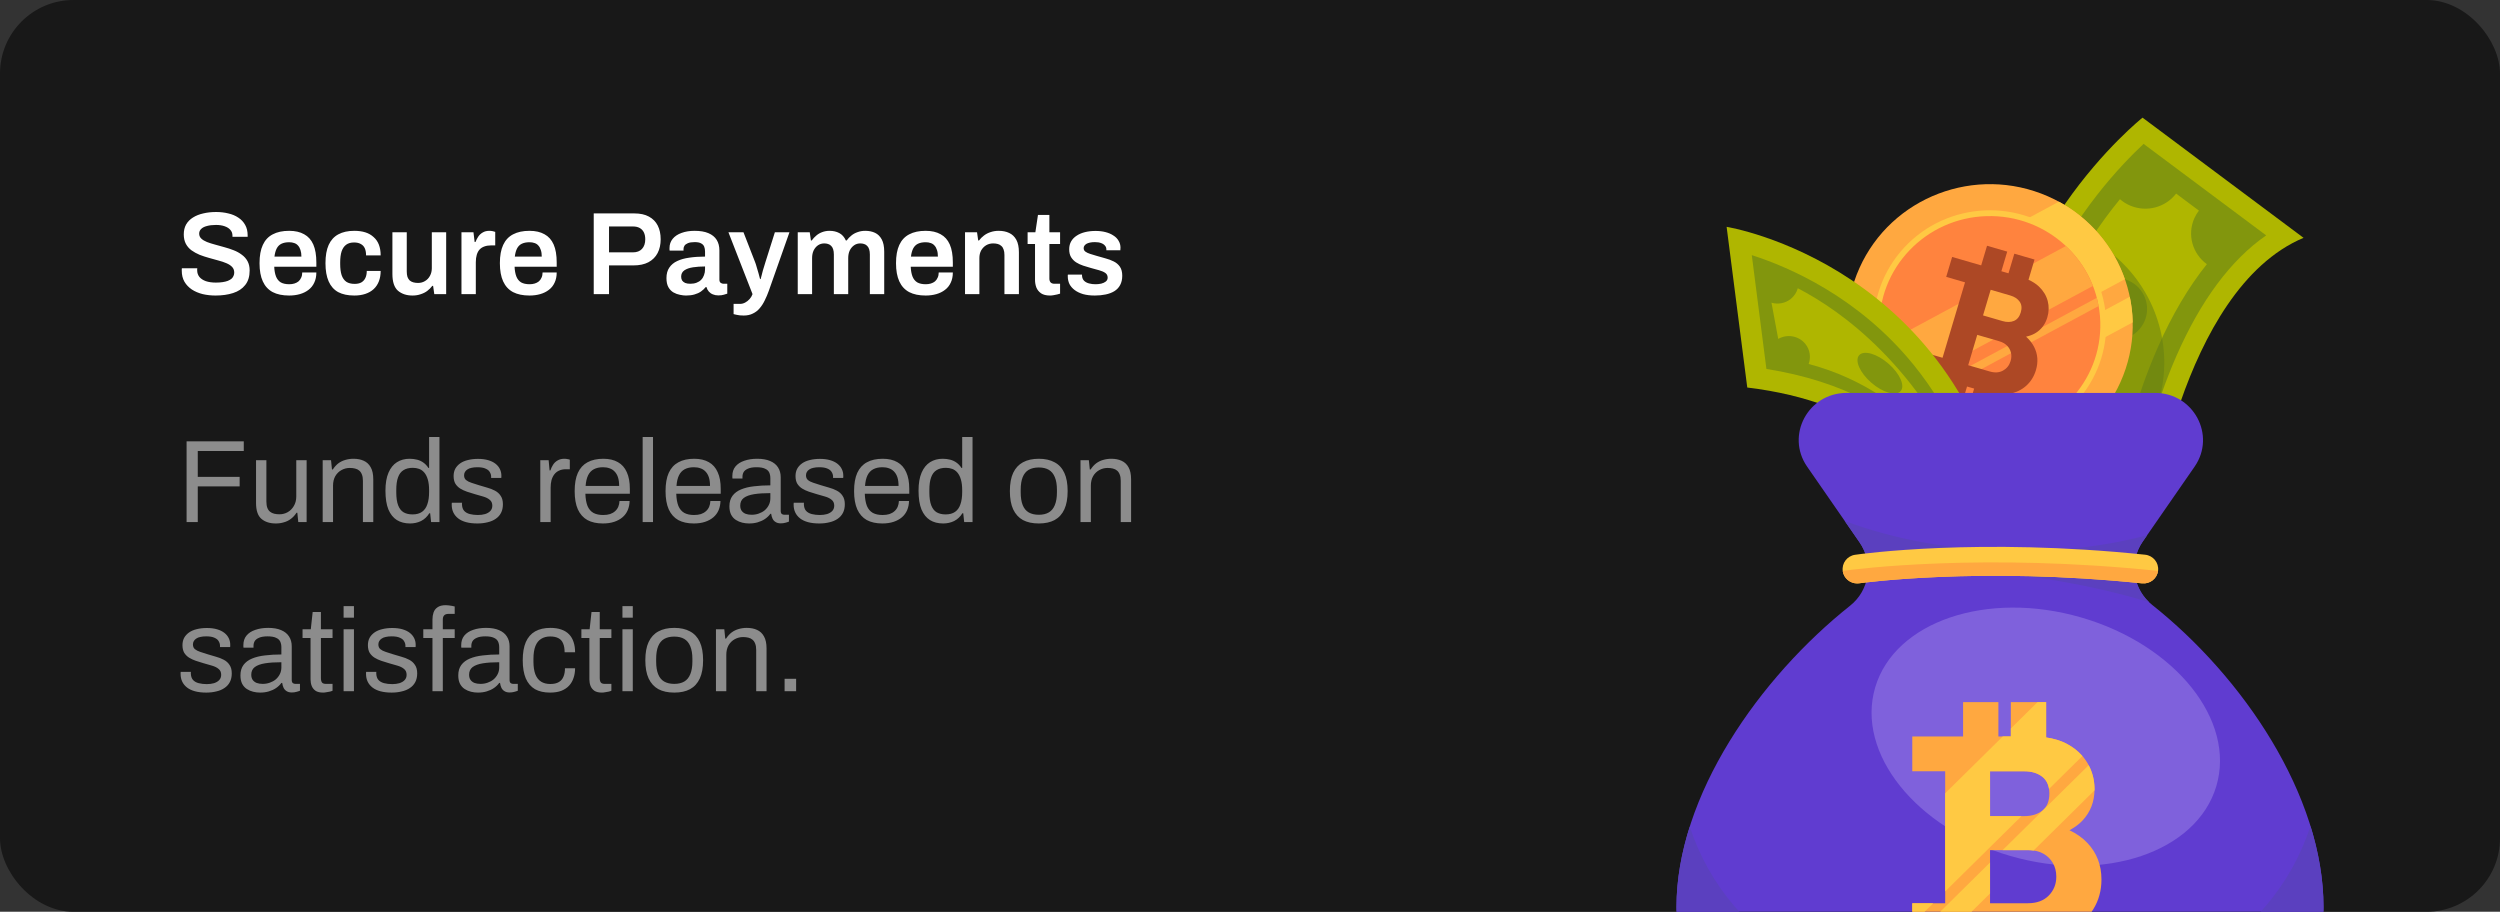<svg width="340" height="124" viewBox="0 0 340 124" fill="none" xmlns="http://www.w3.org/2000/svg">
<rect x="0" y="0" width="340" height="124" fill="#333333" stroke="none"/>
<g clip-path="url(#clip0_664_4420)">
<rect width="340" height="124" rx="10" fill="#181818"/>
<path d="M29.312 40.192C28.704 40.192 28.123 40.128 27.568 40C27.013 39.861 26.523 39.653 26.096 39.376C25.669 39.088 25.333 38.736 25.088 38.32C24.843 37.893 24.72 37.392 24.72 36.816C24.72 36.752 24.72 36.688 24.72 36.624C24.731 36.56 24.736 36.512 24.736 36.48H26.832C26.832 36.501 26.827 36.544 26.816 36.608C26.816 36.661 26.816 36.709 26.816 36.752C26.816 37.104 26.917 37.408 27.12 37.664C27.323 37.909 27.616 38.101 28 38.24C28.384 38.368 28.837 38.432 29.36 38.432C29.712 38.432 30.021 38.411 30.288 38.368C30.565 38.325 30.8 38.267 30.992 38.192C31.195 38.107 31.36 38.011 31.488 37.904C31.616 37.787 31.707 37.659 31.76 37.52C31.824 37.381 31.856 37.232 31.856 37.072C31.856 36.763 31.76 36.507 31.568 36.304C31.376 36.101 31.115 35.931 30.784 35.792C30.464 35.653 30.096 35.531 29.68 35.424C29.275 35.307 28.853 35.189 28.416 35.072C27.989 34.955 27.568 34.816 27.152 34.656C26.747 34.485 26.379 34.283 26.048 34.048C25.728 33.813 25.472 33.52 25.28 33.168C25.088 32.805 24.992 32.373 24.992 31.872C24.992 31.36 25.099 30.912 25.312 30.528C25.536 30.144 25.845 29.829 26.24 29.584C26.645 29.328 27.115 29.141 27.648 29.024C28.181 28.896 28.763 28.832 29.392 28.832C29.979 28.832 30.528 28.896 31.04 29.024C31.563 29.141 32.021 29.333 32.416 29.6C32.811 29.856 33.12 30.187 33.344 30.592C33.568 30.987 33.68 31.461 33.68 32.016V32.208H31.616V32.048C31.616 31.739 31.52 31.477 31.328 31.264C31.147 31.051 30.885 30.885 30.544 30.768C30.213 30.651 29.824 30.592 29.376 30.592C28.896 30.592 28.485 30.64 28.144 30.736C27.803 30.821 27.541 30.955 27.36 31.136C27.179 31.307 27.088 31.52 27.088 31.776C27.088 32.043 27.184 32.267 27.376 32.448C27.568 32.629 27.824 32.784 28.144 32.912C28.475 33.04 28.843 33.157 29.248 33.264C29.664 33.371 30.085 33.488 30.512 33.616C30.949 33.733 31.371 33.872 31.776 34.032C32.192 34.192 32.56 34.395 32.88 34.64C33.211 34.875 33.472 35.168 33.664 35.52C33.856 35.872 33.952 36.293 33.952 36.784C33.952 37.605 33.749 38.267 33.344 38.768C32.949 39.269 32.4 39.632 31.696 39.856C31.003 40.08 30.208 40.192 29.312 40.192ZM39.328 40.192C38.432 40.192 37.685 40.037 37.088 39.728C36.49 39.408 36.042 38.923 35.744 38.272C35.445 37.621 35.296 36.795 35.296 35.792C35.296 34.779 35.445 33.952 35.744 33.312C36.042 32.661 36.49 32.181 37.088 31.872C37.685 31.552 38.432 31.392 39.328 31.392C40.139 31.392 40.816 31.547 41.36 31.856C41.914 32.155 42.331 32.619 42.608 33.248C42.885 33.877 43.024 34.693 43.024 35.696V36.272H37.296C37.317 36.795 37.397 37.237 37.536 37.6C37.675 37.952 37.888 38.219 38.176 38.4C38.474 38.571 38.864 38.656 39.344 38.656C39.589 38.656 39.819 38.624 40.032 38.56C40.245 38.496 40.432 38.4 40.592 38.272C40.752 38.133 40.874 37.963 40.96 37.76C41.056 37.557 41.104 37.323 41.104 37.056H43.024C43.024 37.589 42.928 38.053 42.736 38.448C42.554 38.843 42.293 39.168 41.952 39.424C41.621 39.68 41.232 39.872 40.784 40C40.336 40.128 39.85 40.192 39.328 40.192ZM37.328 34.896H40.992C40.992 34.544 40.949 34.245 40.864 34C40.789 33.755 40.677 33.552 40.528 33.392C40.389 33.232 40.218 33.12 40.016 33.056C39.813 32.981 39.584 32.944 39.328 32.944C38.912 32.944 38.56 33.013 38.272 33.152C37.995 33.291 37.781 33.504 37.632 33.792C37.483 34.08 37.381 34.448 37.328 34.896ZM48.185 40.192C47.31 40.192 46.579 40.037 45.993 39.728C45.417 39.408 44.985 38.923 44.697 38.272C44.409 37.621 44.265 36.795 44.265 35.792C44.265 34.779 44.409 33.952 44.697 33.312C44.995 32.661 45.433 32.181 46.009 31.872C46.595 31.552 47.321 31.392 48.185 31.392C48.75 31.392 49.251 31.461 49.689 31.6C50.126 31.739 50.499 31.952 50.809 32.24C51.129 32.517 51.369 32.864 51.529 33.28C51.689 33.696 51.769 34.181 51.769 34.736H49.785C49.785 34.341 49.726 34.016 49.609 33.76C49.491 33.504 49.31 33.312 49.065 33.184C48.83 33.045 48.526 32.976 48.153 32.976C47.715 32.976 47.358 33.077 47.081 33.28C46.803 33.483 46.595 33.787 46.457 34.192C46.329 34.587 46.265 35.088 46.265 35.696V35.904C46.265 36.501 46.329 37.003 46.457 37.408C46.595 37.813 46.809 38.117 47.097 38.32C47.385 38.512 47.763 38.608 48.233 38.608C48.595 38.608 48.894 38.544 49.129 38.416C49.374 38.277 49.561 38.075 49.689 37.808C49.817 37.541 49.881 37.221 49.881 36.848H51.769C51.769 37.371 51.689 37.84 51.529 38.256C51.369 38.672 51.134 39.024 50.825 39.312C50.515 39.6 50.137 39.819 49.689 39.968C49.251 40.117 48.75 40.192 48.185 40.192ZM56.103 40.192C55.292 40.192 54.631 39.973 54.119 39.536C53.617 39.088 53.367 38.331 53.367 37.264V31.584H55.319V36.912C55.319 37.211 55.351 37.461 55.415 37.664C55.489 37.856 55.591 38.016 55.719 38.144C55.857 38.261 56.023 38.347 56.215 38.4C56.407 38.453 56.62 38.48 56.855 38.48C57.207 38.48 57.521 38.395 57.799 38.224C58.087 38.053 58.311 37.819 58.471 37.52C58.641 37.211 58.727 36.864 58.727 36.48V31.584H60.679V40H59.063L58.903 38.88H58.791C58.599 39.136 58.369 39.365 58.103 39.568C57.847 39.76 57.548 39.909 57.207 40.016C56.876 40.133 56.508 40.192 56.103 40.192ZM62.759 40V31.584H64.391L64.551 32.912H64.663C64.769 32.645 64.897 32.4 65.047 32.176C65.207 31.941 65.409 31.755 65.655 31.616C65.9 31.467 66.199 31.392 66.551 31.392C66.721 31.392 66.876 31.408 67.015 31.44C67.164 31.472 67.276 31.504 67.351 31.536V33.376H66.759C66.428 33.376 66.135 33.424 65.879 33.52C65.623 33.605 65.404 33.744 65.223 33.936C65.052 34.128 64.924 34.368 64.839 34.656C64.753 34.944 64.711 35.28 64.711 35.664V40H62.759ZM72.015 40.192C71.119 40.192 70.373 40.037 69.775 39.728C69.178 39.408 68.73 38.923 68.431 38.272C68.133 37.621 67.983 36.795 67.983 35.792C67.983 34.779 68.133 33.952 68.431 33.312C68.73 32.661 69.178 32.181 69.775 31.872C70.373 31.552 71.119 31.392 72.015 31.392C72.826 31.392 73.503 31.547 74.047 31.856C74.602 32.155 75.018 32.619 75.295 33.248C75.573 33.877 75.711 34.693 75.711 35.696V36.272H69.983C70.005 36.795 70.085 37.237 70.223 37.6C70.362 37.952 70.575 38.219 70.863 38.4C71.162 38.571 71.551 38.656 72.031 38.656C72.277 38.656 72.506 38.624 72.719 38.56C72.933 38.496 73.119 38.4 73.279 38.272C73.439 38.133 73.562 37.963 73.647 37.76C73.743 37.557 73.791 37.323 73.791 37.056H75.711C75.711 37.589 75.615 38.053 75.423 38.448C75.242 38.843 74.981 39.168 74.639 39.424C74.309 39.68 73.919 39.872 73.471 40C73.023 40.128 72.538 40.192 72.015 40.192ZM70.015 34.896H73.679C73.679 34.544 73.637 34.245 73.551 34C73.477 33.755 73.365 33.552 73.215 33.392C73.077 33.232 72.906 33.12 72.703 33.056C72.501 32.981 72.271 32.944 72.015 32.944C71.599 32.944 71.247 33.013 70.959 33.152C70.682 33.291 70.469 33.504 70.319 33.792C70.17 34.08 70.069 34.448 70.015 34.896ZM80.747 40V29.024H86.251C87.062 29.024 87.729 29.168 88.251 29.456C88.785 29.744 89.185 30.149 89.451 30.672C89.718 31.195 89.851 31.819 89.851 32.544C89.851 33.259 89.713 33.883 89.435 34.416C89.158 34.949 88.742 35.365 88.187 35.664C87.643 35.952 86.961 36.096 86.139 36.096H82.827V40H80.747ZM82.827 34.32H86.075C86.609 34.32 87.019 34.165 87.307 33.856C87.606 33.536 87.755 33.099 87.755 32.544C87.755 32.171 87.691 31.856 87.563 31.6C87.435 31.344 87.249 31.147 87.003 31.008C86.758 30.869 86.449 30.8 86.075 30.8H82.827V34.32ZM93.294 40.192C93.059 40.192 92.787 40.16 92.478 40.096C92.179 40.043 91.886 39.936 91.598 39.776C91.32 39.616 91.091 39.381 90.91 39.072C90.728 38.752 90.638 38.336 90.638 37.824C90.638 37.248 90.766 36.773 91.022 36.4C91.278 36.016 91.635 35.717 92.094 35.504C92.563 35.28 93.118 35.125 93.758 35.04C94.408 34.944 95.118 34.896 95.886 34.896V34.208C95.886 33.963 95.848 33.744 95.774 33.552C95.699 33.36 95.56 33.211 95.358 33.104C95.166 32.987 94.872 32.928 94.478 32.928C94.083 32.928 93.774 32.976 93.55 33.072C93.326 33.168 93.171 33.285 93.086 33.424C93 33.563 92.958 33.707 92.958 33.856V34.08H91.07C91.059 34.027 91.054 33.973 91.054 33.92C91.054 33.867 91.054 33.803 91.054 33.728C91.054 33.248 91.198 32.832 91.486 32.48C91.774 32.128 92.174 31.861 92.686 31.68C93.198 31.488 93.79 31.392 94.462 31.392C95.23 31.392 95.859 31.499 96.35 31.712C96.851 31.925 97.224 32.229 97.47 32.624C97.715 33.019 97.838 33.499 97.838 34.064V38.032C97.838 38.235 97.896 38.379 98.014 38.464C98.131 38.549 98.259 38.592 98.398 38.592H98.91V39.936C98.803 39.979 98.648 40.027 98.446 40.08C98.243 40.144 97.992 40.176 97.694 40.176C97.416 40.176 97.166 40.128 96.942 40.032C96.728 39.947 96.547 39.819 96.398 39.648C96.248 39.477 96.142 39.275 96.078 39.04H95.982C95.8 39.264 95.582 39.467 95.326 39.648C95.08 39.819 94.787 39.952 94.446 40.048C94.115 40.144 93.731 40.192 93.294 40.192ZM93.886 38.592C94.206 38.592 94.488 38.544 94.734 38.448C94.99 38.352 95.198 38.219 95.358 38.048C95.528 37.877 95.656 37.669 95.742 37.424C95.838 37.179 95.886 36.912 95.886 36.624V36.24C95.299 36.24 94.755 36.277 94.254 36.352C93.763 36.427 93.368 36.565 93.07 36.768C92.782 36.971 92.638 37.259 92.638 37.632C92.638 37.824 92.68 37.995 92.766 38.144C92.862 38.283 93 38.395 93.182 38.48C93.374 38.555 93.608 38.592 93.886 38.592ZM101.144 42.912C100.75 42.912 100.43 42.88 100.184 42.816C99.939 42.763 99.8 42.731 99.768 42.72V41.328H100.664C100.888 41.328 101.112 41.269 101.336 41.152C101.56 41.035 101.763 40.875 101.944 40.672C102.126 40.469 102.259 40.245 102.344 40L99.064 31.584H101.112L102.68 35.616C102.755 35.797 102.83 36.027 102.904 36.304C102.99 36.581 103.075 36.869 103.16 37.168C103.246 37.456 103.315 37.717 103.368 37.952H103.448C103.491 37.792 103.539 37.611 103.592 37.408C103.646 37.205 103.699 36.997 103.752 36.784C103.816 36.571 103.88 36.363 103.944 36.16C104.008 35.957 104.062 35.781 104.104 35.632L105.384 31.584H107.368L104.552 39.568C104.392 40.016 104.211 40.443 104.008 40.848C103.816 41.253 103.587 41.611 103.32 41.92C103.064 42.229 102.755 42.469 102.392 42.64C102.04 42.821 101.624 42.912 101.144 42.912ZM108.493 40V31.584H110.125L110.285 32.704H110.397C110.578 32.448 110.786 32.224 111.021 32.032C111.256 31.829 111.522 31.675 111.821 31.568C112.13 31.451 112.466 31.392 112.829 31.392C113.32 31.392 113.757 31.493 114.141 31.696C114.525 31.899 114.824 32.235 115.037 32.704H115.149C115.33 32.448 115.544 32.224 115.789 32.032C116.034 31.829 116.317 31.675 116.637 31.568C116.957 31.451 117.304 31.392 117.677 31.392C118.178 31.392 118.621 31.483 119.005 31.664C119.389 31.845 119.693 32.144 119.917 32.56C120.141 32.976 120.253 33.531 120.253 34.224V40H118.301V34.624C118.301 34.336 118.269 34.096 118.205 33.904C118.141 33.701 118.05 33.547 117.933 33.44C117.826 33.323 117.688 33.237 117.517 33.184C117.357 33.131 117.181 33.104 116.989 33.104C116.68 33.104 116.402 33.189 116.157 33.36C115.912 33.531 115.714 33.765 115.565 34.064C115.426 34.363 115.357 34.709 115.357 35.104V40H113.405V34.624C113.405 34.336 113.373 34.096 113.309 33.904C113.245 33.701 113.154 33.547 113.037 33.44C112.93 33.323 112.792 33.237 112.621 33.184C112.461 33.131 112.285 33.104 112.093 33.104C111.784 33.104 111.501 33.189 111.245 33.36C111 33.531 110.802 33.765 110.653 34.064C110.514 34.363 110.445 34.709 110.445 35.104V40H108.493ZM125.89 40.192C124.994 40.192 124.248 40.037 123.65 39.728C123.053 39.408 122.605 38.923 122.306 38.272C122.008 37.621 121.858 36.795 121.858 35.792C121.858 34.779 122.008 33.952 122.306 33.312C122.605 32.661 123.053 32.181 123.65 31.872C124.248 31.552 124.994 31.392 125.89 31.392C126.701 31.392 127.378 31.547 127.922 31.856C128.477 32.155 128.893 32.619 129.17 33.248C129.448 33.877 129.586 34.693 129.586 35.696V36.272H123.858C123.88 36.795 123.96 37.237 124.098 37.6C124.237 37.952 124.45 38.219 124.738 38.4C125.037 38.571 125.426 38.656 125.906 38.656C126.152 38.656 126.381 38.624 126.594 38.56C126.808 38.496 126.994 38.4 127.154 38.272C127.314 38.133 127.437 37.963 127.522 37.76C127.618 37.557 127.666 37.323 127.666 37.056H129.586C129.586 37.589 129.49 38.053 129.298 38.448C129.117 38.843 128.856 39.168 128.514 39.424C128.184 39.68 127.794 39.872 127.346 40C126.898 40.128 126.413 40.192 125.89 40.192ZM123.89 34.896H127.554C127.554 34.544 127.512 34.245 127.426 34C127.352 33.755 127.24 33.552 127.09 33.392C126.952 33.232 126.781 33.12 126.578 33.056C126.376 32.981 126.146 32.944 125.89 32.944C125.474 32.944 125.122 33.013 124.834 33.152C124.557 33.291 124.344 33.504 124.194 33.792C124.045 34.08 123.944 34.448 123.89 34.896ZM131.243 40V31.584H132.875L133.035 32.704H133.147C133.339 32.448 133.563 32.224 133.819 32.032C134.086 31.829 134.384 31.675 134.715 31.568C135.056 31.451 135.43 31.392 135.835 31.392C136.368 31.392 136.838 31.488 137.243 31.68C137.659 31.872 137.984 32.181 138.219 32.608C138.454 33.035 138.571 33.605 138.571 34.32V40H136.603V34.672C136.603 34.373 136.566 34.128 136.491 33.936C136.427 33.733 136.326 33.573 136.187 33.456C136.059 33.328 135.899 33.237 135.707 33.184C135.515 33.131 135.302 33.104 135.067 33.104C134.715 33.104 134.395 33.189 134.107 33.36C133.83 33.531 133.606 33.765 133.435 34.064C133.275 34.363 133.195 34.709 133.195 35.104V40H131.243ZM142.811 40.192C142.288 40.192 141.878 40.091 141.579 39.888C141.28 39.675 141.067 39.408 140.939 39.088C140.822 38.757 140.763 38.421 140.763 38.08V33.184H139.755V31.584H140.811L141.163 29.232H142.715V31.584H144.171V33.184H142.715V37.888C142.715 38.112 142.774 38.288 142.891 38.416C143.008 38.533 143.184 38.592 143.419 38.592H144.171V39.936C144.064 39.979 143.931 40.016 143.771 40.048C143.622 40.091 143.462 40.123 143.291 40.144C143.12 40.176 142.96 40.192 142.811 40.192ZM148.898 40.192C148.29 40.192 147.757 40.128 147.298 40C146.839 39.861 146.455 39.675 146.146 39.44C145.837 39.205 145.602 38.933 145.442 38.624C145.293 38.304 145.218 37.957 145.218 37.584C145.218 37.531 145.218 37.483 145.218 37.44C145.229 37.397 145.234 37.365 145.234 37.344H147.154C147.154 37.365 147.154 37.387 147.154 37.408C147.154 37.429 147.154 37.451 147.154 37.472C147.165 37.76 147.255 37.995 147.426 38.176C147.597 38.347 147.821 38.469 148.098 38.544C148.375 38.619 148.669 38.656 148.978 38.656C149.255 38.656 149.517 38.629 149.762 38.576C150.018 38.512 150.226 38.416 150.386 38.288C150.557 38.149 150.642 37.973 150.642 37.76C150.642 37.483 150.535 37.269 150.322 37.12C150.109 36.971 149.826 36.848 149.474 36.752C149.133 36.656 148.765 36.555 148.37 36.448C148.018 36.352 147.666 36.245 147.314 36.128C146.962 36.011 146.642 35.861 146.354 35.68C146.077 35.499 145.847 35.264 145.666 34.976C145.495 34.688 145.41 34.331 145.41 33.904C145.41 33.488 145.501 33.125 145.682 32.816C145.863 32.507 146.114 32.251 146.434 32.048C146.754 31.835 147.133 31.675 147.57 31.568C148.007 31.461 148.482 31.408 148.994 31.408C149.495 31.408 149.949 31.461 150.354 31.568C150.77 31.675 151.127 31.829 151.426 32.032C151.735 32.224 151.97 32.464 152.13 32.752C152.301 33.029 152.386 33.339 152.386 33.68C152.386 33.755 152.381 33.829 152.37 33.904C152.37 33.979 152.37 34.021 152.37 34.032H150.466V33.92C150.466 33.717 150.402 33.547 150.274 33.408C150.157 33.259 149.981 33.141 149.746 33.056C149.522 32.971 149.239 32.928 148.898 32.928C148.642 32.928 148.418 32.949 148.226 32.992C148.034 33.035 147.874 33.093 147.746 33.168C147.629 33.243 147.538 33.328 147.474 33.424C147.41 33.52 147.378 33.627 147.378 33.744C147.378 33.947 147.458 34.107 147.618 34.224C147.778 34.341 147.991 34.443 148.258 34.528C148.535 34.613 148.834 34.704 149.154 34.8C149.538 34.907 149.933 35.019 150.338 35.136C150.743 35.243 151.117 35.381 151.458 35.552C151.81 35.723 152.093 35.963 152.306 36.272C152.519 36.581 152.626 36.992 152.626 37.504C152.626 37.995 152.53 38.416 152.338 38.768C152.157 39.109 151.895 39.387 151.554 39.6C151.223 39.803 150.829 39.952 150.37 40.048C149.922 40.144 149.431 40.192 148.898 40.192Z" fill="white"/>
<path opacity="0.5" d="M25.376 71V60.024H33.152V61.336H26.896V64.856H32.592V66.152H26.896V71H25.376ZM37.509 71.192C36.698 71.192 36.047 70.984 35.557 70.568C35.066 70.152 34.821 69.427 34.821 68.392V62.584H36.229V68.2C36.229 68.552 36.272 68.84 36.357 69.064C36.442 69.288 36.565 69.464 36.725 69.592C36.885 69.72 37.072 69.811 37.285 69.864C37.509 69.917 37.749 69.944 38.005 69.944C38.41 69.944 38.783 69.848 39.125 69.656C39.466 69.464 39.743 69.187 39.957 68.824C40.181 68.451 40.293 68.019 40.293 67.528V62.584H41.701V71H40.565L40.437 69.736H40.325C40.101 70.077 39.845 70.355 39.557 70.568C39.279 70.781 38.965 70.936 38.613 71.032C38.272 71.139 37.904 71.192 37.509 71.192ZM43.885 71V62.584H45.021L45.149 63.848H45.261C45.485 63.507 45.736 63.229 46.013 63.016C46.301 62.803 46.616 62.648 46.957 62.552C47.309 62.445 47.683 62.392 48.077 62.392C48.611 62.392 49.075 62.483 49.469 62.664C49.875 62.845 50.189 63.139 50.413 63.544C50.648 63.949 50.765 64.499 50.765 65.192V71H49.357V65.384C49.357 65.032 49.309 64.744 49.213 64.52C49.128 64.296 49.005 64.12 48.845 63.992C48.696 63.864 48.509 63.773 48.285 63.72C48.072 63.667 47.832 63.64 47.565 63.64C47.171 63.64 46.797 63.736 46.445 63.928C46.093 64.12 45.811 64.397 45.597 64.76C45.395 65.123 45.293 65.555 45.293 66.056V71H43.885ZM55.765 71.192C55.072 71.192 54.474 71.037 53.973 70.728C53.482 70.419 53.098 69.939 52.821 69.288C52.554 68.627 52.421 67.773 52.421 66.728C52.421 65.736 52.559 64.92 52.837 64.28C53.114 63.64 53.498 63.165 53.989 62.856C54.48 62.547 55.05 62.392 55.701 62.392C56.074 62.392 56.421 62.435 56.741 62.52C57.061 62.605 57.343 62.739 57.589 62.92C57.845 63.101 58.069 63.341 58.261 63.64H58.357V59.432H59.765V71H58.629L58.501 69.8H58.389C58.101 70.269 57.727 70.621 57.269 70.856C56.81 71.08 56.309 71.192 55.765 71.192ZM56.101 69.96C56.634 69.96 57.066 69.843 57.397 69.608C57.727 69.373 57.968 69.032 58.117 68.584C58.277 68.136 58.357 67.581 58.357 66.92V66.664C58.357 66.088 58.298 65.603 58.181 65.208C58.063 64.813 57.904 64.499 57.701 64.264C57.498 64.029 57.264 63.864 56.997 63.768C56.73 63.672 56.447 63.624 56.149 63.624C55.626 63.624 55.2 63.731 54.869 63.944C54.538 64.147 54.293 64.472 54.133 64.92C53.973 65.357 53.893 65.928 53.893 66.632V66.968C53.893 67.693 53.978 68.28 54.149 68.728C54.319 69.165 54.565 69.48 54.885 69.672C55.215 69.864 55.621 69.96 56.101 69.96ZM64.923 71.192C64.347 71.192 63.84 71.133 63.403 71.016C62.966 70.899 62.603 70.728 62.315 70.504C62.027 70.28 61.808 70.013 61.659 69.704C61.51 69.395 61.435 69.043 61.435 68.648C61.435 68.595 61.435 68.547 61.435 68.504C61.435 68.451 61.44 68.408 61.451 68.376H62.843C62.832 68.419 62.827 68.456 62.827 68.488C62.827 68.52 62.827 68.552 62.827 68.584C62.838 68.957 62.934 69.251 63.115 69.464C63.307 69.677 63.568 69.827 63.899 69.912C64.23 69.997 64.598 70.04 65.003 70.04C65.355 70.04 65.68 69.997 65.979 69.912C66.278 69.816 66.512 69.677 66.683 69.496C66.864 69.304 66.955 69.064 66.955 68.776C66.955 68.424 66.838 68.157 66.603 67.976C66.379 67.784 66.08 67.635 65.707 67.528C65.334 67.421 64.944 67.309 64.539 67.192C64.198 67.096 63.856 66.989 63.515 66.872C63.174 66.755 62.864 66.611 62.587 66.44C62.32 66.269 62.102 66.051 61.931 65.784C61.771 65.507 61.691 65.16 61.691 64.744C61.691 64.371 61.766 64.04 61.915 63.752C62.075 63.464 62.299 63.219 62.587 63.016C62.875 62.813 63.222 62.664 63.627 62.568C64.043 62.461 64.502 62.408 65.003 62.408C65.536 62.408 66 62.467 66.395 62.584C66.8 62.701 67.136 62.867 67.403 63.08C67.67 63.293 67.867 63.539 67.995 63.816C68.123 64.083 68.187 64.371 68.187 64.68C68.187 64.744 68.187 64.808 68.187 64.872C68.187 64.925 68.182 64.968 68.171 65H66.795V64.824C66.795 64.611 66.736 64.408 66.619 64.216C66.512 64.013 66.32 63.853 66.043 63.736C65.776 63.608 65.403 63.544 64.923 63.544C64.614 63.544 64.347 63.571 64.123 63.624C63.899 63.667 63.712 63.741 63.563 63.848C63.414 63.944 63.302 64.061 63.227 64.2C63.152 64.328 63.115 64.477 63.115 64.648C63.115 64.925 63.206 65.139 63.387 65.288C63.568 65.437 63.808 65.56 64.107 65.656C64.416 65.752 64.747 65.859 65.099 65.976C65.472 66.083 65.851 66.195 66.235 66.312C66.63 66.419 66.987 66.557 67.307 66.728C67.638 66.899 67.899 67.133 68.091 67.432C68.294 67.72 68.395 68.104 68.395 68.584C68.395 69.032 68.31 69.421 68.139 69.752C67.968 70.083 67.723 70.355 67.403 70.568C67.094 70.781 66.726 70.936 66.299 71.032C65.883 71.139 65.424 71.192 64.923 71.192ZM73.479 71V62.584H74.615L74.743 63.976H74.855C74.94 63.709 75.058 63.459 75.207 63.224C75.356 62.979 75.559 62.781 75.815 62.632C76.071 62.472 76.386 62.392 76.759 62.392C76.919 62.392 77.063 62.408 77.191 62.44C77.33 62.461 77.431 62.488 77.495 62.52V63.816H76.967C76.604 63.816 76.29 63.88 76.023 64.008C75.767 64.125 75.554 64.296 75.383 64.52C75.212 64.744 75.084 65.011 74.999 65.32C74.924 65.629 74.887 65.96 74.887 66.312V71H73.479ZM81.995 71.192C81.163 71.192 80.459 71.037 79.883 70.728C79.318 70.408 78.886 69.923 78.587 69.272C78.299 68.621 78.155 67.795 78.155 66.792C78.155 65.779 78.299 64.952 78.587 64.312C78.886 63.661 79.323 63.181 79.899 62.872C80.475 62.552 81.195 62.392 82.059 62.392C82.849 62.392 83.51 62.547 84.043 62.856C84.577 63.155 84.977 63.608 85.243 64.216C85.521 64.813 85.659 65.565 85.659 66.472V67.144H79.611C79.633 67.816 79.729 68.371 79.899 68.808C80.081 69.235 80.347 69.549 80.699 69.752C81.051 69.944 81.494 70.04 82.027 70.04C82.39 70.04 82.705 69.997 82.971 69.912C83.249 69.816 83.478 69.683 83.659 69.512C83.851 69.341 83.995 69.139 84.091 68.904C84.187 68.669 84.241 68.413 84.251 68.136H85.627C85.617 68.584 85.531 69 85.371 69.384C85.211 69.757 84.977 70.077 84.667 70.344C84.358 70.611 83.979 70.819 83.531 70.968C83.083 71.117 82.571 71.192 81.995 71.192ZM79.643 66.088H84.203C84.203 65.619 84.15 65.224 84.043 64.904C83.937 64.584 83.782 64.323 83.579 64.12C83.387 63.917 83.158 63.773 82.891 63.688C82.635 63.592 82.342 63.544 82.011 63.544C81.521 63.544 81.105 63.635 80.763 63.816C80.422 63.997 80.161 64.275 79.979 64.648C79.798 65.021 79.686 65.501 79.643 66.088ZM87.401 71V59.432H88.809V71H87.401ZM94.355 71.192C93.523 71.192 92.819 71.037 92.243 70.728C91.677 70.408 91.245 69.923 90.947 69.272C90.659 68.621 90.515 67.795 90.515 66.792C90.515 65.779 90.659 64.952 90.947 64.312C91.245 63.661 91.683 63.181 92.259 62.872C92.835 62.552 93.555 62.392 94.419 62.392C95.208 62.392 95.869 62.547 96.403 62.856C96.936 63.155 97.336 63.608 97.603 64.216C97.88 64.813 98.019 65.565 98.019 66.472V67.144H91.971C91.992 67.816 92.088 68.371 92.259 68.808C92.44 69.235 92.707 69.549 93.059 69.752C93.411 69.944 93.853 70.04 94.387 70.04C94.749 70.04 95.064 69.997 95.331 69.912C95.608 69.816 95.837 69.683 96.019 69.512C96.211 69.341 96.355 69.139 96.451 68.904C96.547 68.669 96.6 68.413 96.611 68.136H97.987C97.976 68.584 97.891 69 97.731 69.384C97.571 69.757 97.336 70.077 97.027 70.344C96.717 70.611 96.339 70.819 95.891 70.968C95.443 71.117 94.931 71.192 94.355 71.192ZM92.003 66.088H96.563C96.563 65.619 96.509 65.224 96.403 64.904C96.296 64.584 96.141 64.323 95.939 64.12C95.747 63.917 95.517 63.773 95.251 63.688C94.995 63.592 94.701 63.544 94.371 63.544C93.88 63.544 93.464 63.635 93.123 63.816C92.781 63.997 92.52 64.275 92.339 64.648C92.157 65.021 92.045 65.501 92.003 66.088ZM101.872 71.192C101.563 71.192 101.254 71.155 100.944 71.08C100.635 71.005 100.347 70.883 100.08 70.712C99.814 70.541 99.6 70.307 99.44 70.008C99.28 69.699 99.2 69.315 99.2 68.856C99.2 68.28 99.339 67.805 99.616 67.432C99.894 67.059 100.278 66.771 100.768 66.568C101.27 66.355 101.862 66.211 102.544 66.136C103.227 66.051 103.968 66.008 104.768 66.008V65.048C104.768 64.739 104.715 64.472 104.608 64.248C104.502 64.024 104.31 63.853 104.032 63.736C103.766 63.608 103.382 63.544 102.88 63.544C102.4 63.544 102.016 63.608 101.728 63.736C101.451 63.853 101.254 64.008 101.136 64.2C101.03 64.392 100.976 64.605 100.976 64.84V65.08H99.616C99.606 65.027 99.6 64.973 99.6 64.92C99.6 64.867 99.6 64.803 99.6 64.728C99.6 64.216 99.739 63.789 100.016 63.448C100.304 63.096 100.704 62.835 101.216 62.664C101.728 62.483 102.315 62.392 102.976 62.392C103.68 62.392 104.267 62.493 104.736 62.696C105.216 62.899 105.574 63.187 105.808 63.56C106.054 63.933 106.176 64.381 106.176 64.904V69.464C106.176 69.667 106.224 69.811 106.32 69.896C106.416 69.971 106.534 70.008 106.672 70.008H107.296V70.936C107.147 71 106.982 71.053 106.8 71.096C106.619 71.149 106.411 71.176 106.176 71.176C105.899 71.176 105.67 71.117 105.488 71C105.307 70.893 105.168 70.744 105.072 70.552C104.976 70.349 104.912 70.125 104.88 69.88H104.768C104.576 70.147 104.331 70.381 104.032 70.584C103.744 70.776 103.419 70.925 103.056 71.032C102.694 71.139 102.299 71.192 101.872 71.192ZM102.224 70.008C102.566 70.008 102.886 69.955 103.184 69.848C103.494 69.741 103.766 69.592 104 69.4C104.235 69.197 104.422 68.957 104.56 68.68C104.699 68.403 104.768 68.099 104.768 67.768V67.064C103.904 67.064 103.168 67.112 102.56 67.208C101.952 67.304 101.483 67.475 101.152 67.72C100.832 67.965 100.672 68.312 100.672 68.76C100.672 69.048 100.736 69.283 100.864 69.464C100.992 69.645 101.174 69.784 101.408 69.88C101.643 69.965 101.915 70.008 102.224 70.008ZM111.423 71.192C110.847 71.192 110.34 71.133 109.903 71.016C109.466 70.899 109.103 70.728 108.815 70.504C108.527 70.28 108.308 70.013 108.159 69.704C108.01 69.395 107.935 69.043 107.935 68.648C107.935 68.595 107.935 68.547 107.935 68.504C107.935 68.451 107.94 68.408 107.951 68.376H109.343C109.332 68.419 109.327 68.456 109.327 68.488C109.327 68.52 109.327 68.552 109.327 68.584C109.338 68.957 109.434 69.251 109.615 69.464C109.807 69.677 110.068 69.827 110.399 69.912C110.73 69.997 111.098 70.04 111.503 70.04C111.855 70.04 112.18 69.997 112.479 69.912C112.778 69.816 113.012 69.677 113.183 69.496C113.364 69.304 113.455 69.064 113.455 68.776C113.455 68.424 113.338 68.157 113.103 67.976C112.879 67.784 112.58 67.635 112.207 67.528C111.834 67.421 111.444 67.309 111.039 67.192C110.698 67.096 110.356 66.989 110.015 66.872C109.674 66.755 109.364 66.611 109.087 66.44C108.82 66.269 108.602 66.051 108.431 65.784C108.271 65.507 108.191 65.16 108.191 64.744C108.191 64.371 108.266 64.04 108.415 63.752C108.575 63.464 108.799 63.219 109.087 63.016C109.375 62.813 109.722 62.664 110.127 62.568C110.543 62.461 111.002 62.408 111.503 62.408C112.036 62.408 112.5 62.467 112.895 62.584C113.3 62.701 113.636 62.867 113.903 63.08C114.17 63.293 114.367 63.539 114.495 63.816C114.623 64.083 114.687 64.371 114.687 64.68C114.687 64.744 114.687 64.808 114.687 64.872C114.687 64.925 114.682 64.968 114.671 65H113.295V64.824C113.295 64.611 113.236 64.408 113.119 64.216C113.012 64.013 112.82 63.853 112.543 63.736C112.276 63.608 111.903 63.544 111.423 63.544C111.114 63.544 110.847 63.571 110.623 63.624C110.399 63.667 110.212 63.741 110.063 63.848C109.914 63.944 109.802 64.061 109.727 64.2C109.652 64.328 109.615 64.477 109.615 64.648C109.615 64.925 109.706 65.139 109.887 65.288C110.068 65.437 110.308 65.56 110.607 65.656C110.916 65.752 111.247 65.859 111.599 65.976C111.972 66.083 112.351 66.195 112.735 66.312C113.13 66.419 113.487 66.557 113.807 66.728C114.138 66.899 114.399 67.133 114.591 67.432C114.794 67.72 114.895 68.104 114.895 68.584C114.895 69.032 114.81 69.421 114.639 69.752C114.468 70.083 114.223 70.355 113.903 70.568C113.594 70.781 113.226 70.936 112.799 71.032C112.383 71.139 111.924 71.192 111.423 71.192ZM119.995 71.192C119.163 71.192 118.459 71.037 117.883 70.728C117.318 70.408 116.886 69.923 116.587 69.272C116.299 68.621 116.155 67.795 116.155 66.792C116.155 65.779 116.299 64.952 116.587 64.312C116.886 63.661 117.323 63.181 117.899 62.872C118.475 62.552 119.195 62.392 120.059 62.392C120.849 62.392 121.51 62.547 122.043 62.856C122.577 63.155 122.977 63.608 123.243 64.216C123.521 64.813 123.659 65.565 123.659 66.472V67.144H117.611C117.633 67.816 117.729 68.371 117.899 68.808C118.081 69.235 118.347 69.549 118.699 69.752C119.051 69.944 119.494 70.04 120.027 70.04C120.39 70.04 120.705 69.997 120.971 69.912C121.249 69.816 121.478 69.683 121.659 69.512C121.851 69.341 121.995 69.139 122.091 68.904C122.187 68.669 122.241 68.413 122.251 68.136H123.627C123.617 68.584 123.531 69 123.371 69.384C123.211 69.757 122.977 70.077 122.667 70.344C122.358 70.611 121.979 70.819 121.531 70.968C121.083 71.117 120.571 71.192 119.995 71.192ZM117.643 66.088H122.203C122.203 65.619 122.15 65.224 122.043 64.904C121.937 64.584 121.782 64.323 121.579 64.12C121.387 63.917 121.158 63.773 120.891 63.688C120.635 63.592 120.342 63.544 120.011 63.544C119.521 63.544 119.105 63.635 118.763 63.816C118.422 63.997 118.161 64.275 117.979 64.648C117.798 65.021 117.686 65.501 117.643 66.088ZM128.265 71.192C127.572 71.192 126.974 71.037 126.473 70.728C125.982 70.419 125.598 69.939 125.321 69.288C125.054 68.627 124.921 67.773 124.921 66.728C124.921 65.736 125.06 64.92 125.337 64.28C125.614 63.64 125.998 63.165 126.489 62.856C126.98 62.547 127.55 62.392 128.201 62.392C128.574 62.392 128.921 62.435 129.241 62.52C129.561 62.605 129.844 62.739 130.089 62.92C130.345 63.101 130.569 63.341 130.761 63.64H130.857V59.432H132.265V71H131.129L131.001 69.8H130.889C130.601 70.269 130.228 70.621 129.769 70.856C129.31 71.08 128.809 71.192 128.265 71.192ZM128.601 69.96C129.134 69.96 129.566 69.843 129.897 69.608C130.228 69.373 130.468 69.032 130.617 68.584C130.777 68.136 130.857 67.581 130.857 66.92V66.664C130.857 66.088 130.798 65.603 130.681 65.208C130.564 64.813 130.404 64.499 130.201 64.264C129.998 64.029 129.764 63.864 129.497 63.768C129.23 63.672 128.948 63.624 128.649 63.624C128.126 63.624 127.7 63.731 127.369 63.944C127.038 64.147 126.793 64.472 126.633 64.92C126.473 65.357 126.393 65.928 126.393 66.632V66.968C126.393 67.693 126.478 68.28 126.649 68.728C126.82 69.165 127.065 69.48 127.385 69.672C127.716 69.864 128.121 69.96 128.601 69.96ZM141.279 71.192C140.425 71.192 139.705 71.037 139.119 70.728C138.543 70.408 138.1 69.923 137.791 69.272C137.492 68.621 137.343 67.795 137.343 66.792C137.343 65.779 137.492 64.952 137.791 64.312C138.1 63.661 138.543 63.181 139.119 62.872C139.705 62.552 140.425 62.392 141.279 62.392C142.132 62.392 142.847 62.552 143.423 62.872C144.009 63.181 144.452 63.661 144.751 64.312C145.049 64.952 145.199 65.779 145.199 66.792C145.199 67.795 145.049 68.621 144.751 69.272C144.452 69.923 144.009 70.408 143.423 70.728C142.847 71.037 142.132 71.192 141.279 71.192ZM141.279 70.008C141.823 70.008 142.276 69.901 142.639 69.688C143.001 69.475 143.273 69.144 143.455 68.696C143.647 68.237 143.743 67.661 143.743 66.968V66.616C143.743 65.912 143.647 65.336 143.455 64.888C143.273 64.44 143.001 64.109 142.639 63.896C142.276 63.683 141.823 63.576 141.279 63.576C140.735 63.576 140.276 63.683 139.903 63.896C139.54 64.109 139.268 64.44 139.087 64.888C138.905 65.336 138.815 65.912 138.815 66.616V66.968C138.815 67.661 138.905 68.237 139.087 68.696C139.268 69.144 139.54 69.475 139.903 69.688C140.276 69.901 140.735 70.008 141.279 70.008ZM146.948 71V62.584H148.084L148.212 63.848H148.324C148.548 63.507 148.798 63.229 149.076 63.016C149.364 62.803 149.678 62.648 150.02 62.552C150.372 62.445 150.745 62.392 151.14 62.392C151.673 62.392 152.137 62.483 152.532 62.664C152.937 62.845 153.252 63.139 153.476 63.544C153.71 63.949 153.828 64.499 153.828 65.192V71H152.42V65.384C152.42 65.032 152.372 64.744 152.276 64.52C152.19 64.296 152.068 64.12 151.908 63.992C151.758 63.864 151.572 63.773 151.348 63.72C151.134 63.667 150.894 63.64 150.628 63.64C150.233 63.64 149.86 63.736 149.508 63.928C149.156 64.12 148.873 64.397 148.66 64.76C148.457 65.123 148.356 65.555 148.356 66.056V71H146.948ZM28.048 94.192C27.472 94.192 26.965 94.133 26.528 94.016C26.091 93.899 25.728 93.728 25.44 93.504C25.152 93.28 24.933 93.013 24.784 92.704C24.635 92.395 24.56 92.043 24.56 91.648C24.56 91.595 24.56 91.547 24.56 91.504C24.56 91.451 24.565 91.408 24.576 91.376H25.968C25.957 91.419 25.952 91.456 25.952 91.488C25.952 91.52 25.952 91.552 25.952 91.584C25.963 91.957 26.059 92.251 26.24 92.464C26.432 92.677 26.693 92.827 27.024 92.912C27.355 92.997 27.723 93.04 28.128 93.04C28.48 93.04 28.805 92.997 29.104 92.912C29.403 92.816 29.637 92.677 29.808 92.496C29.989 92.304 30.08 92.064 30.08 91.776C30.08 91.424 29.963 91.157 29.728 90.976C29.504 90.784 29.205 90.635 28.832 90.528C28.459 90.421 28.069 90.309 27.664 90.192C27.323 90.096 26.981 89.989 26.64 89.872C26.299 89.755 25.989 89.611 25.712 89.44C25.445 89.269 25.227 89.051 25.056 88.784C24.896 88.507 24.816 88.16 24.816 87.744C24.816 87.371 24.891 87.04 25.04 86.752C25.2 86.464 25.424 86.219 25.712 86.016C26 85.813 26.347 85.664 26.752 85.568C27.168 85.461 27.627 85.408 28.128 85.408C28.661 85.408 29.125 85.467 29.52 85.584C29.925 85.701 30.261 85.867 30.528 86.08C30.795 86.293 30.992 86.539 31.12 86.816C31.248 87.083 31.312 87.371 31.312 87.68C31.312 87.744 31.312 87.808 31.312 87.872C31.312 87.925 31.307 87.968 31.296 88H29.92V87.824C29.92 87.611 29.861 87.408 29.744 87.216C29.637 87.013 29.445 86.853 29.168 86.736C28.901 86.608 28.528 86.544 28.048 86.544C27.739 86.544 27.472 86.571 27.248 86.624C27.024 86.667 26.837 86.741 26.688 86.848C26.539 86.944 26.427 87.061 26.352 87.2C26.277 87.328 26.24 87.477 26.24 87.648C26.24 87.925 26.331 88.139 26.512 88.288C26.693 88.437 26.933 88.56 27.232 88.656C27.541 88.752 27.872 88.859 28.224 88.976C28.597 89.083 28.976 89.195 29.36 89.312C29.755 89.419 30.112 89.557 30.432 89.728C30.763 89.899 31.024 90.133 31.216 90.432C31.419 90.72 31.52 91.104 31.52 91.584C31.52 92.032 31.435 92.421 31.264 92.752C31.093 93.083 30.848 93.355 30.528 93.568C30.219 93.781 29.851 93.936 29.424 94.032C29.008 94.139 28.549 94.192 28.048 94.192ZM35.372 94.192C35.063 94.192 34.754 94.155 34.444 94.08C34.135 94.005 33.847 93.883 33.58 93.712C33.314 93.541 33.1 93.307 32.94 93.008C32.78 92.699 32.7 92.315 32.7 91.856C32.7 91.28 32.839 90.805 33.116 90.432C33.394 90.059 33.778 89.771 34.268 89.568C34.77 89.355 35.362 89.211 36.044 89.136C36.727 89.051 37.468 89.008 38.268 89.008V88.048C38.268 87.739 38.215 87.472 38.108 87.248C38.002 87.024 37.81 86.853 37.532 86.736C37.266 86.608 36.882 86.544 36.38 86.544C35.9 86.544 35.516 86.608 35.228 86.736C34.951 86.853 34.754 87.008 34.636 87.2C34.53 87.392 34.476 87.605 34.476 87.84V88.08H33.116C33.106 88.027 33.1 87.973 33.1 87.92C33.1 87.867 33.1 87.803 33.1 87.728C33.1 87.216 33.239 86.789 33.516 86.448C33.804 86.096 34.204 85.835 34.716 85.664C35.228 85.483 35.815 85.392 36.476 85.392C37.18 85.392 37.767 85.493 38.236 85.696C38.716 85.899 39.074 86.187 39.308 86.56C39.554 86.933 39.676 87.381 39.676 87.904V92.464C39.676 92.667 39.724 92.811 39.82 92.896C39.916 92.971 40.034 93.008 40.172 93.008H40.796V93.936C40.647 94 40.482 94.053 40.3 94.096C40.119 94.149 39.911 94.176 39.676 94.176C39.399 94.176 39.17 94.117 38.988 94C38.807 93.893 38.668 93.744 38.572 93.552C38.476 93.349 38.412 93.125 38.38 92.88H38.268C38.076 93.147 37.831 93.381 37.532 93.584C37.244 93.776 36.919 93.925 36.556 94.032C36.194 94.139 35.799 94.192 35.372 94.192ZM35.724 93.008C36.066 93.008 36.386 92.955 36.684 92.848C36.994 92.741 37.266 92.592 37.5 92.4C37.735 92.197 37.922 91.957 38.06 91.68C38.199 91.403 38.268 91.099 38.268 90.768V90.064C37.404 90.064 36.668 90.112 36.06 90.208C35.452 90.304 34.983 90.475 34.652 90.72C34.332 90.965 34.172 91.312 34.172 91.76C34.172 92.048 34.236 92.283 34.364 92.464C34.492 92.645 34.674 92.784 34.908 92.88C35.143 92.965 35.415 93.008 35.724 93.008ZM43.947 94.192C43.51 94.192 43.168 94.112 42.923 93.952C42.678 93.781 42.502 93.563 42.395 93.296C42.288 93.019 42.235 92.725 42.235 92.416V86.768H41.147V85.584H42.267L42.523 83.232H43.643V85.584H45.227V86.768H43.643V92.208C43.643 92.475 43.691 92.677 43.787 92.816C43.883 92.944 44.064 93.008 44.331 93.008H45.227V93.936C45.12 93.989 44.992 94.032 44.843 94.064C44.694 94.096 44.539 94.123 44.379 94.144C44.23 94.176 44.086 94.192 43.947 94.192ZM46.729 84V82.432H48.137V84H46.729ZM46.729 94V85.584H48.137V94H46.729ZM53.267 94.192C52.691 94.192 52.184 94.133 51.747 94.016C51.309 93.899 50.947 93.728 50.659 93.504C50.371 93.28 50.152 93.013 50.003 92.704C49.853 92.395 49.779 92.043 49.779 91.648C49.779 91.595 49.779 91.547 49.779 91.504C49.779 91.451 49.784 91.408 49.795 91.376H51.187C51.176 91.419 51.171 91.456 51.171 91.488C51.171 91.52 51.171 91.552 51.171 91.584C51.181 91.957 51.277 92.251 51.459 92.464C51.651 92.677 51.912 92.827 52.243 92.912C52.573 92.997 52.941 93.04 53.347 93.04C53.699 93.04 54.024 92.997 54.323 92.912C54.621 92.816 54.856 92.677 55.027 92.496C55.208 92.304 55.299 92.064 55.299 91.776C55.299 91.424 55.181 91.157 54.947 90.976C54.723 90.784 54.424 90.635 54.051 90.528C53.677 90.421 53.288 90.309 52.883 90.192C52.541 90.096 52.2 89.989 51.859 89.872C51.517 89.755 51.208 89.611 50.931 89.44C50.664 89.269 50.445 89.051 50.275 88.784C50.115 88.507 50.035 88.16 50.035 87.744C50.035 87.371 50.109 87.04 50.259 86.752C50.419 86.464 50.643 86.219 50.931 86.016C51.219 85.813 51.565 85.664 51.971 85.568C52.387 85.461 52.845 85.408 53.347 85.408C53.88 85.408 54.344 85.467 54.739 85.584C55.144 85.701 55.48 85.867 55.747 86.08C56.013 86.293 56.211 86.539 56.339 86.816C56.467 87.083 56.531 87.371 56.531 87.68C56.531 87.744 56.531 87.808 56.531 87.872C56.531 87.925 56.525 87.968 56.515 88H55.139V87.824C55.139 87.611 55.08 87.408 54.963 87.216C54.856 87.013 54.664 86.853 54.387 86.736C54.12 86.608 53.747 86.544 53.267 86.544C52.957 86.544 52.691 86.571 52.467 86.624C52.243 86.667 52.056 86.741 51.907 86.848C51.757 86.944 51.645 87.061 51.571 87.2C51.496 87.328 51.459 87.477 51.459 87.648C51.459 87.925 51.549 88.139 51.731 88.288C51.912 88.437 52.152 88.56 52.451 88.656C52.76 88.752 53.091 88.859 53.443 88.976C53.816 89.083 54.195 89.195 54.579 89.312C54.973 89.419 55.331 89.557 55.651 89.728C55.981 89.899 56.243 90.133 56.435 90.432C56.637 90.72 56.739 91.104 56.739 91.584C56.739 92.032 56.653 92.421 56.483 92.752C56.312 93.083 56.067 93.355 55.747 93.568C55.437 93.781 55.069 93.936 54.643 94.032C54.227 94.139 53.768 94.192 53.267 94.192ZM58.815 94V86.768H57.567V85.584H58.815V84.24C58.815 83.909 58.863 83.6 58.959 83.312C59.055 83.013 59.236 82.773 59.503 82.592C59.77 82.4 60.143 82.304 60.623 82.304C60.772 82.304 60.916 82.315 61.055 82.336C61.204 82.347 61.343 82.368 61.471 82.4C61.61 82.421 61.732 82.448 61.839 82.48V83.488H60.991C60.724 83.488 60.527 83.557 60.399 83.696C60.282 83.824 60.223 84.011 60.223 84.256V85.584H61.839V86.768H60.223V94H58.815ZM64.997 94.192C64.688 94.192 64.379 94.155 64.069 94.08C63.76 94.005 63.472 93.883 63.205 93.712C62.939 93.541 62.725 93.307 62.565 93.008C62.405 92.699 62.325 92.315 62.325 91.856C62.325 91.28 62.464 90.805 62.741 90.432C63.019 90.059 63.403 89.771 63.893 89.568C64.395 89.355 64.987 89.211 65.669 89.136C66.352 89.051 67.093 89.008 67.893 89.008V88.048C67.893 87.739 67.84 87.472 67.733 87.248C67.627 87.024 67.435 86.853 67.157 86.736C66.891 86.608 66.507 86.544 66.005 86.544C65.525 86.544 65.141 86.608 64.853 86.736C64.576 86.853 64.379 87.008 64.261 87.2C64.155 87.392 64.101 87.605 64.101 87.84V88.08H62.741C62.731 88.027 62.725 87.973 62.725 87.92C62.725 87.867 62.725 87.803 62.725 87.728C62.725 87.216 62.864 86.789 63.141 86.448C63.429 86.096 63.829 85.835 64.341 85.664C64.853 85.483 65.44 85.392 66.101 85.392C66.805 85.392 67.392 85.493 67.861 85.696C68.341 85.899 68.699 86.187 68.933 86.56C69.179 86.933 69.301 87.381 69.301 87.904V92.464C69.301 92.667 69.349 92.811 69.445 92.896C69.541 92.971 69.659 93.008 69.797 93.008H70.421V93.936C70.272 94 70.107 94.053 69.925 94.096C69.744 94.149 69.536 94.176 69.301 94.176C69.024 94.176 68.795 94.117 68.613 94C68.432 93.893 68.293 93.744 68.197 93.552C68.101 93.349 68.037 93.125 68.005 92.88H67.893C67.701 93.147 67.456 93.381 67.157 93.584C66.869 93.776 66.544 93.925 66.181 94.032C65.819 94.139 65.424 94.192 64.997 94.192ZM65.349 93.008C65.691 93.008 66.011 92.955 66.309 92.848C66.619 92.741 66.891 92.592 67.125 92.4C67.36 92.197 67.547 91.957 67.685 91.68C67.824 91.403 67.893 91.099 67.893 90.768V90.064C67.029 90.064 66.293 90.112 65.685 90.208C65.077 90.304 64.608 90.475 64.277 90.72C63.957 90.965 63.797 91.312 63.797 91.76C63.797 92.048 63.861 92.283 63.989 92.464C64.117 92.645 64.299 92.784 64.533 92.88C64.768 92.965 65.04 93.008 65.349 93.008ZM74.804 94.192C73.993 94.192 73.311 94.037 72.756 93.728C72.212 93.408 71.796 92.923 71.508 92.272C71.231 91.611 71.092 90.784 71.092 89.792C71.092 88.8 71.231 87.979 71.508 87.328C71.796 86.677 72.217 86.192 72.772 85.872C73.337 85.552 74.031 85.392 74.852 85.392C75.428 85.392 75.924 85.467 76.34 85.616C76.767 85.765 77.119 85.984 77.396 86.272C77.673 86.56 77.876 86.907 78.004 87.312C78.143 87.717 78.212 88.181 78.212 88.704H76.788C76.788 88.213 76.719 87.813 76.58 87.504C76.452 87.184 76.244 86.949 75.956 86.8C75.668 86.64 75.289 86.56 74.82 86.56C74.351 86.56 73.945 86.667 73.604 86.88C73.263 87.083 73.001 87.408 72.82 87.856C72.639 88.304 72.548 88.896 72.548 89.632V89.968C72.548 90.661 72.633 91.237 72.804 91.696C72.985 92.155 73.247 92.491 73.588 92.704C73.929 92.917 74.345 93.024 74.836 93.024C75.316 93.024 75.7 92.939 75.988 92.768C76.287 92.597 76.5 92.352 76.628 92.032C76.767 91.712 76.836 91.328 76.836 90.88H78.212C78.212 91.349 78.143 91.787 78.004 92.192C77.876 92.597 77.673 92.949 77.396 93.248C77.119 93.547 76.767 93.781 76.34 93.952C75.913 94.112 75.401 94.192 74.804 94.192ZM81.869 94.192C81.431 94.192 81.09 94.112 80.845 93.952C80.6 93.781 80.424 93.563 80.317 93.296C80.21 93.019 80.157 92.725 80.157 92.416V86.768H79.069V85.584H80.189L80.445 83.232H81.565V85.584H83.149V86.768H81.565V92.208C81.565 92.475 81.613 92.677 81.709 92.816C81.805 92.944 81.986 93.008 82.253 93.008H83.149V93.936C83.042 93.989 82.914 94.032 82.765 94.064C82.615 94.096 82.461 94.123 82.301 94.144C82.151 94.176 82.007 94.192 81.869 94.192ZM84.651 84V82.432H86.059V84H84.651ZM84.651 94V85.584H86.059V94H84.651ZM91.701 94.192C90.847 94.192 90.127 94.037 89.541 93.728C88.965 93.408 88.522 92.923 88.213 92.272C87.914 91.621 87.765 90.795 87.765 89.792C87.765 88.779 87.914 87.952 88.213 87.312C88.522 86.661 88.965 86.181 89.541 85.872C90.127 85.552 90.847 85.392 91.701 85.392C92.554 85.392 93.269 85.552 93.845 85.872C94.431 86.181 94.874 86.661 95.173 87.312C95.471 87.952 95.621 88.779 95.621 89.792C95.621 90.795 95.471 91.621 95.173 92.272C94.874 92.923 94.431 93.408 93.845 93.728C93.269 94.037 92.554 94.192 91.701 94.192ZM91.701 93.008C92.245 93.008 92.698 92.901 93.061 92.688C93.423 92.475 93.695 92.144 93.877 91.696C94.069 91.237 94.165 90.661 94.165 89.968V89.616C94.165 88.912 94.069 88.336 93.877 87.888C93.695 87.44 93.423 87.109 93.061 86.896C92.698 86.683 92.245 86.576 91.701 86.576C91.157 86.576 90.698 86.683 90.325 86.896C89.962 87.109 89.69 87.44 89.509 87.888C89.327 88.336 89.237 88.912 89.237 89.616V89.968C89.237 90.661 89.327 91.237 89.509 91.696C89.69 92.144 89.962 92.475 90.325 92.688C90.698 92.901 91.157 93.008 91.701 93.008ZM97.37 94V85.584H98.506L98.634 86.848H98.746C98.97 86.507 99.22 86.229 99.498 86.016C99.786 85.803 100.1 85.648 100.442 85.552C100.794 85.445 101.167 85.392 101.562 85.392C102.095 85.392 102.559 85.483 102.954 85.664C103.359 85.845 103.674 86.139 103.898 86.544C104.132 86.949 104.25 87.499 104.25 88.192V94H102.842V88.384C102.842 88.032 102.794 87.744 102.698 87.52C102.612 87.296 102.49 87.12 102.33 86.992C102.18 86.864 101.994 86.773 101.77 86.72C101.556 86.667 101.316 86.64 101.05 86.64C100.655 86.64 100.282 86.736 99.93 86.928C99.578 87.12 99.295 87.397 99.082 87.76C98.879 88.123 98.778 88.555 98.778 89.056V94H97.37ZM106.705 94V92.32H108.273V94H106.705Z" fill="white"/>
<path d="M292.436 71.612C292.436 71.612 296.484 39.415 313.282 32.345L291.386 16C291.386 16 270.102 32.923 271.299 58.555L292.436 71.612Z" fill="#AFB600"/>
<path d="M291.529 19.568C288.545 22.355 282.072 29.104 277.913 38.588C275.265 44.627 273.965 50.813 274.042 57L290.354 67.076C291.201 62.67 292.916 55.427 296.004 48.384C299.318 40.826 303.408 35.34 308.198 32.011L291.529 19.568Z" fill="#82960D"/>
<path d="M283.854 59.807L280 57.426C280.025 57.374 280.054 57.325 280.077 57.271C281.227 54.65 280.006 51.605 277.35 50.471C277.338 50.465 277.325 50.462 277.312 50.458C277.872 46.838 278.922 43.233 280.479 39.684C282.713 34.588 285.679 30.304 288.314 27.09C288.716 27.439 289.177 27.735 289.696 27.957C291.959 28.923 294.529 28.187 295.952 26.328L299.053 28.642C298.806 28.965 298.59 29.317 298.42 29.704C297.43 31.963 298.203 34.533 300.133 35.927C297.637 39.048 295.395 42.833 293.441 47.289C291.975 50.63 290.81 54.003 289.888 57.145C287.513 56.511 284.978 57.603 283.854 59.807Z" fill="#AFB600"/>
<path d="M286.02 45.895C288.191 46.822 290.712 45.836 291.651 43.694C292.591 41.552 291.593 39.064 289.422 38.136C287.252 37.209 284.731 38.195 283.791 40.337C282.851 42.478 283.849 44.967 286.02 45.895Z" fill="#82960D"/>
<path opacity="0.5" d="M293.943 45.473L293.943 45.471C292.543 38.757 287.531 33.006 280.402 30.937C279.93 30.8 279.456 30.687 278.981 30.587C274.56 37.781 270.775 47.334 271.299 58.556L283.866 66.319C288.394 63.998 291.996 59.935 293.549 54.723C294.122 52.8 294.374 50.859 294.338 48.955V48.953C294.316 47.774 294.181 46.61 293.943 45.473Z" fill="#637C15"/>
<path d="M288.383 51.97C292.726 42.295 288.301 30.978 278.499 26.691C268.697 22.405 257.23 26.773 252.887 36.447C248.544 46.122 252.97 57.439 262.772 61.726C272.574 66.012 284.04 61.644 288.383 51.97Z" fill="#FFA840"/>
<path d="M289.651 40.359L257.062 57.906C257.903 58.719 258.823 59.462 259.816 60.119L290.046 43.843C290.023 42.663 289.888 41.497 289.651 40.359Z" fill="#FFC943"/>
<path d="M288.981 37.969C287.437 33.558 284.286 29.756 280.005 27.43L251.264 42.905C250.928 47.716 252.462 52.39 255.384 56.059L288.981 37.969Z" fill="#FFC943"/>
<path d="M282.795 54.181C288.377 47.553 287.457 37.713 280.741 32.204C274.025 26.695 264.056 27.602 258.474 34.231C252.892 40.86 253.812 50.7 260.528 56.209C267.244 61.718 277.213 60.81 282.795 54.181Z" fill="#FFC943"/>
<path d="M271.1 59.032C279.392 58.773 285.901 51.927 285.638 43.743C285.375 35.559 278.44 29.134 270.147 29.394C261.855 29.653 255.346 36.498 255.609 44.683C255.872 52.867 262.807 59.292 271.1 59.032Z" fill="#FF833E"/>
<path d="M285.159 40.505L259.609 54.262C259.87 54.541 260.141 54.811 260.425 55.07L285.407 41.619C285.339 41.243 285.256 40.872 285.159 40.505Z" fill="#FFA840"/>
<path d="M280.959 33.459L255.875 46.965C256.294 49.137 257.202 51.18 258.514 52.952L284.632 38.889C283.832 36.842 282.584 34.983 280.959 33.459Z" fill="#FFA840"/>
<path d="M276.641 47.181C276.381 46.669 276.011 46.205 275.543 45.786C275.991 45.688 276.404 45.544 276.764 45.335C277.592 44.851 278.149 44.129 278.436 43.166C278.662 42.411 278.679 41.668 278.489 40.937C278.299 40.206 277.903 39.553 277.301 38.976C276.915 38.606 276.433 38.3 275.876 38.046L276.694 35.297L273.949 34.501L273.154 37.169L272.795 37.064L272.187 36.888L272.982 34.219L270.237 33.423L269.442 36.091L268.05 35.687L265.491 34.945L264.684 37.654L267.243 38.397L264.186 48.656L261.627 47.914L260.82 50.623L263.379 51.366L264.771 51.77L264.35 53.182L267.095 53.979L267.516 52.567L268.483 52.847L268.062 54.26L270.807 55.056L271.251 53.568C271.951 53.673 272.611 53.682 273.222 53.572C274.143 53.404 274.92 53.039 275.553 52.474C276.186 51.91 276.63 51.198 276.886 50.34C277.22 49.215 277.139 48.162 276.641 47.181ZM273.386 40.18C273.971 40.35 274.4 40.631 274.674 41.025C274.949 41.418 274.999 41.903 274.827 42.48C274.65 43.073 274.34 43.461 273.894 43.645C273.448 43.829 272.932 43.836 272.347 43.667L269.692 42.896L270.731 39.41L273.386 40.18ZM272.42 50.395C271.911 50.682 271.311 50.725 270.621 50.525L268.931 50.034L267.674 49.669L268.905 45.539L271.852 46.394C272.317 46.529 272.684 46.732 272.954 47.004C273.224 47.275 273.402 47.592 273.489 47.955C273.576 48.318 273.561 48.7 273.442 49.1C273.269 49.677 272.929 50.109 272.42 50.395Z" fill="#AD4825"/>
<path d="M268.479 85.08C268.479 85.08 270.536 56.657 237.628 52.703L234.82 30.85C234.82 30.85 267.324 36.028 273.605 73.483L268.479 85.08Z" fill="#AFB600"/>
<path d="M238.242 34.697C243.417 36.359 252.785 40.436 260.226 49.584C265.447 56.004 268.936 63.92 270.601 73.124L270.015 74.45C268.961 70.766 267.132 66.598 263.971 62.712C258.539 56.035 250.56 51.823 240.231 50.175L238.242 34.697Z" fill="#82960D"/>
<path d="M268.173 66.409C261.062 49.775 250.391 42.255 244.501 39.202C244.346 39.757 244.026 40.273 243.535 40.662C242.773 41.266 241.794 41.421 240.922 41.17L241.839 46.09C243.05 45.4 244.618 45.655 245.521 46.764C246.171 47.564 246.303 48.602 245.977 49.502C261.414 53.566 267.704 66.847 267.704 66.847L268.173 66.409Z" fill="#AFB600"/>
<path d="M258.483 53.197C257.843 53.916 256.063 53.404 254.506 52.054C252.95 50.705 252.207 49.028 252.847 48.309C253.487 47.591 255.267 48.102 256.824 49.452C258.38 50.802 259.123 52.478 258.483 53.197Z" fill="#82960D"/>
<path d="M291.405 73.66L298.468 63.461C301.413 59.208 298.327 53.438 293.108 53.438H272.117H251.127C245.908 53.438 242.822 59.208 245.767 63.461L252.906 73.769C254.818 76.532 254.254 80.278 251.613 82.376C239.326 92.141 228 108.199 228 123.36C228 147.343 247.699 154.58 271.999 154.58C296.299 154.58 315.998 147.343 315.998 123.36C315.998 108.145 305 92.025 292.701 82.271C290.057 80.173 289.49 76.425 291.405 73.66Z" fill="#603CD0"/>
<path opacity="0.25" d="M301.418 106.924C304.086 97.969 295.865 87.696 283.056 83.979C270.248 80.262 257.702 84.508 255.034 93.463C252.366 102.418 260.587 112.691 273.395 116.408C286.204 120.126 298.75 115.879 301.418 106.924Z" fill="#DCD0FF"/>
<path d="M291.406 73.66L292.013 72.785C280.976 75.767 264.992 76.096 250.891 70.858L252.907 73.77C253.634 74.82 254.001 76.011 254.035 77.201C272.365 76.846 285.333 79.763 292.28 81.902C290.006 79.755 289.599 76.27 291.406 73.66Z" fill="#5B40BF"/>
<path d="M252.577 79.347C251.607 79.347 250.759 78.646 250.615 77.672C250.456 76.601 251.207 75.607 252.291 75.45C252.967 75.352 269.105 73.083 291.735 75.44C292.825 75.554 293.617 76.518 293.501 77.594C293.386 78.67 292.41 79.451 291.319 79.337C269.219 77.035 253.026 79.303 252.866 79.327C252.769 79.341 252.672 79.347 252.577 79.347Z" fill="#FFC943"/>
<path d="M250.609 77.638C250.611 77.649 250.611 77.66 250.612 77.671C250.757 78.646 251.605 79.347 252.574 79.347C252.669 79.347 252.766 79.34 252.863 79.326C253.024 79.303 269.217 77.035 291.316 79.336C292.39 79.449 293.352 78.692 293.491 77.642C269.758 75.18 252.575 77.368 250.609 77.638Z" fill="#FFA840"/>
<path d="M283.889 114.643C283.224 113.94 282.406 113.368 281.452 112.912C282.127 112.543 282.723 112.119 283.201 111.614C284.302 110.448 284.853 109.025 284.853 107.341C284.853 106.021 284.525 104.816 283.87 103.728C283.213 102.641 282.261 101.774 281.016 101.126C280.217 100.711 279.295 100.444 278.274 100.295V95.488H273.473V100.155H272.845H271.782V95.488H266.98V100.155H264.545H260.07V104.894H264.545V122.84H260.07V127.579H264.545H266.98V130.049H271.782V127.579H273.473V130.049H278.274V127.445C279.452 127.288 280.518 126.994 281.449 126.53C282.852 125.831 283.928 124.879 284.676 123.675C285.424 122.471 285.798 121.118 285.798 119.616C285.797 117.648 285.161 115.991 283.889 114.643ZM275.289 104.894C276.313 104.894 277.139 105.147 277.769 105.651C278.398 106.156 278.713 106.914 278.713 107.923C278.713 108.96 278.398 109.73 277.769 110.235C277.139 110.74 276.313 110.992 275.289 110.992H270.645V104.894H275.289ZM278.634 121.791C277.952 122.49 277.008 122.84 275.8 122.84H272.844H270.645V115.615H275.8C276.612 115.615 277.302 115.77 277.866 116.081C278.43 116.392 278.87 116.819 279.185 117.363C279.5 117.907 279.657 118.528 279.657 119.228C279.658 120.237 279.316 121.092 278.634 121.791Z" fill="#FFA840"/>
<path d="M260.07 122.84V125.651L262.918 122.84H260.07Z" fill="#FFC943"/>
<path d="M284.06 104.067L272.359 115.615H275.802C276.071 115.615 276.321 115.638 276.563 115.672L284.848 107.494C284.849 107.443 284.855 107.393 284.855 107.34C284.854 106.156 284.587 105.065 284.06 104.067Z" fill="#FFC943"/>
<path d="M270.644 117.305L260.234 127.579H264.496L270.644 121.512V117.305Z" fill="#FFC943"/>
<path d="M281.017 101.125C280.218 100.71 279.296 100.443 278.276 100.294V95.487H277.109L273.474 99.074V100.154H272.846H272.381L264.547 107.886V121.233L274.924 110.992H270.648V104.893H275.292C276.316 104.893 277.141 105.146 277.771 105.651C278.263 106.045 278.56 106.595 278.668 107.297L283.205 102.819C282.619 102.147 281.893 101.581 281.017 101.125Z" fill="#FFC943"/>
<path d="M309.92 142.194C313.78 137.559 315.998 131.402 315.998 123.36C315.998 119.704 315.358 115.996 314.222 112.335C308.865 128.755 291.991 137.402 271.999 137.402C252.046 137.402 235.197 128.788 229.807 112.429C228.654 116.059 228 119.735 228 123.361C228 131.455 230.246 137.639 234.154 142.284C231.264 142.845 229.084 145.357 229.084 148.373C229.084 151.802 231.9 154.581 235.373 154.581H309.335C312.808 154.581 315.624 151.801 315.624 148.373C315.624 145.139 313.119 142.486 309.92 142.194Z" fill="#5B40BF"/>
</g>
<defs>
<clipPath id="clip0_664_4420">
<rect width="340" height="124" rx="10" fill="white"/>
</clipPath>
</defs>
</svg>

